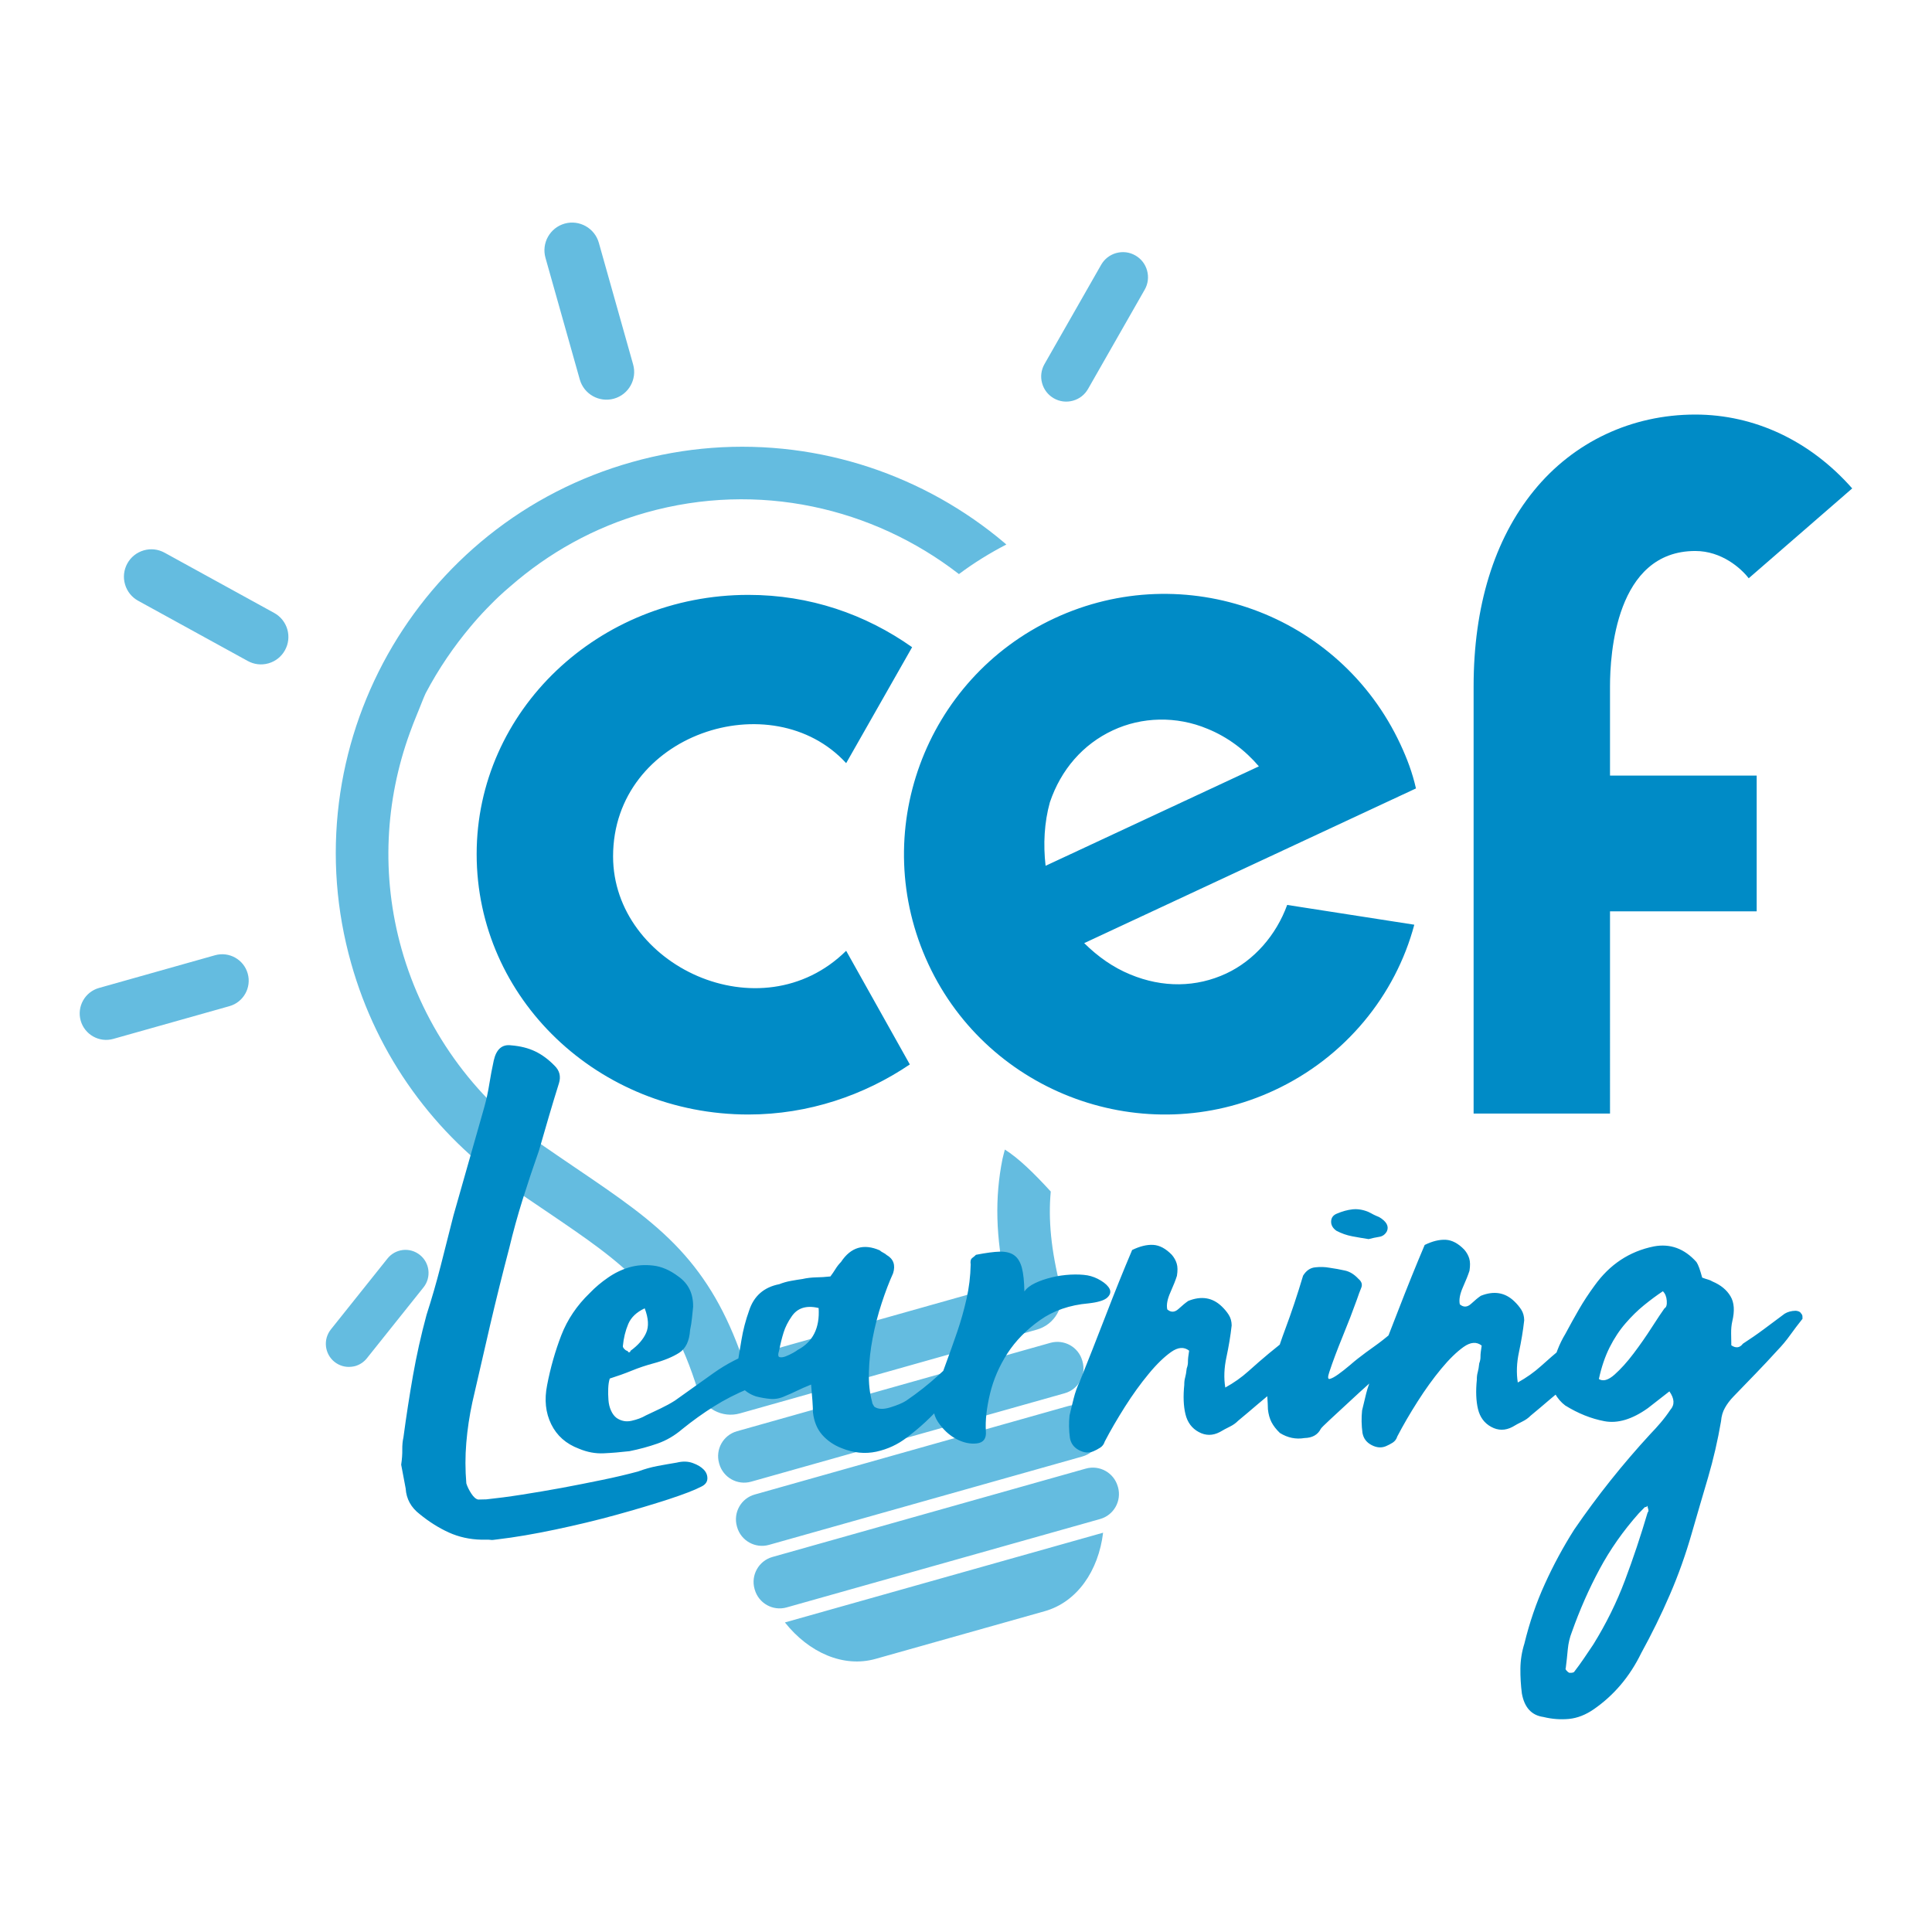<?xml version="1.0" encoding="utf-8"?>
<!-- Generator: Adobe Illustrator 16.0.4, SVG Export Plug-In . SVG Version: 6.00 Build 0)  -->
<!DOCTYPE svg PUBLIC "-//W3C//DTD SVG 1.1//EN" "http://www.w3.org/Graphics/SVG/1.1/DTD/svg11.dtd">
<svg version="1.1" id="Calque_1" xmlns="http://www.w3.org/2000/svg" xmlns:xlink="http://www.w3.org/1999/xlink" x="0px" y="0px"
	 width="566.929px" height="566.93px" viewBox="0 0 566.929 566.93" enable-background="new 0 0 566.929 566.93"
	 xml:space="preserve">
<g>
	<path fill="#64BCE0" d="M323.698,449.759l-93.371,26.332c7.016,8.854,17.165,13.354,26.604,10.693l49.647-13.996
		C316.04,470.11,322.333,460.988,323.698,449.759 M221.414,466.254l0.054,0.179c1.134,4.034,5.329,6.392,9.368,5.249l91.979-25.939
		c4.026-1.125,6.383-5.32,5.249-9.373l-0.062-0.178c-1.143-4.035-5.32-6.373-9.363-5.249l-91.979,25.939
		C222.628,458.024,220.28,462.22,221.414,466.254 M216.241,447.902l0.054,0.196c1.134,4.017,5.329,6.373,9.368,5.23l91.966-25.938
		c4.043-1.143,6.391-5.338,5.248-9.355l-0.044-0.196c-1.143-4.034-5.338-6.391-9.364-5.248l-91.983,25.957
		C217.446,439.672,215.099,443.867,216.241,447.902 M211.011,429.354l0.045,0.179c1.143,4.053,5.338,6.392,9.372,5.249
		l91.979-25.939c4.043-1.125,6.382-5.32,5.239-9.373l-0.054-0.178c-1.124-4.035-5.319-6.373-9.363-5.249l-91.97,25.939
		C212.216,421.124,209.868,425.319,211.011,429.354 M63.109,280.306l-34.062,9.604c-4.124,1.16-6.529,5.463-5.369,9.587
		c1.16,4.105,5.458,6.534,9.582,5.355l34.066-9.604c4.119-1.16,6.525-5.463,5.365-9.568
		C71.531,281.556,67.233,279.146,63.109,280.306 M83.631,190.781c1.035-1.883,1.272-4.062,0.679-6.114
		c-0.603-2.062-1.978-3.775-3.861-4.811l-32.16-17.674c-1.884-1.036-4.053-1.276-6.119-0.678c-2.062,0.607-3.771,1.964-4.807,3.847
		c-1.031,1.884-1.281,4.062-0.674,6.124c0.603,2.071,1.964,3.776,3.847,4.811l32.166,17.674c1.865,1.026,4.012,1.276,6.061,0.696
		c0.026-0.009,0.045-0.018,0.062-0.018C80.891,194.039,82.6,192.665,83.631,190.781 M113.694,369.316l-16.607,20.799
		c-2.32,2.909-1.848,7.176,1.066,9.515c1.42,1.125,3.183,1.643,4.985,1.429c0.375-0.036,0.736-0.107,1.094-0.197
		c1.353-0.393,2.553-1.178,3.437-2.303l16.611-20.798c2.33-2.928,1.844-7.194-1.071-9.515c-1.415-1.125-3.182-1.643-4.98-1.446
		C116.435,367.014,114.818,367.906,113.694,369.316 M185.785,106.947l-10.063-35.704c-1.219-4.312-5.722-6.838-10.038-5.624
		c-4.315,1.223-6.837,5.722-5.618,10.042l10.068,35.705c1.219,4.311,5.713,6.828,10.037,5.614
		C184.487,115.767,187.009,111.259,185.785,106.947 M295.296,159.79c-0.161-0.143-0.312-0.304-0.482-0.438
		c-5.802-4.918-12.135-9.301-18.785-13.032c-6.654-3.722-13.692-6.828-20.923-9.221c-7.306-2.41-14.871-4.124-22.476-5.079
		c-15.844-1.99-31.728-0.785-47.21,3.58c-15.487,4.364-29.662,11.639-42.118,21.609c-5.989,4.803-11.546,10.212-16.509,16.076
		c-4.918,5.82-9.297,12.14-13.027,18.79c-3.727,6.659-6.824,13.702-9.221,20.932c-2.415,7.311-4.124,14.862-5.084,22.476
		c-1.99,15.844-0.785,31.724,3.584,47.197c3.82,13.568,9.899,26.171,18.08,37.49c7.899,10.926,17.54,20.369,28.675,28.1
		c3.655,2.535,7.057,4.838,10.337,7.051c23.854,16.175,35.82,24.297,44.657,52.736c0.79,2.517,2.499,4.605,4.811,5.855
		c2.312,1.249,4.981,1.553,7.512,0.839l87.123-24.583c2.535-0.714,4.659-2.356,5.972-4.642c1.33-2.285,1.688-4.944,1.045-7.479
		c-2.865-11.301-3.678-20.191-2.919-28.403c-4.928-5.392-9.507-9.837-13.47-12.317c-0.205,0.893-0.5,1.785-0.688,2.713
		c-2.303,11.443-2.008,22.94,0.973,36.723l-77.295,21.797c-4.642-13.3-10.412-23.262-18.353-31.83
		c-8.257-8.891-18.183-15.604-30.741-24.119c-3.254-2.213-6.619-4.498-10.207-6.979c-19.727-13.692-34.188-33.973-40.712-57.109
		c-6.114-21.677-4.753-43.688,2.392-63.406c0.644-1.83,1.384-3.66,2.125-5.49c0.201-0.473,0.375-0.955,0.585-1.428
		c0.655-1.58,1.223-3.169,1.954-4.758c3.856-7.302,8.337-13.817,13.3-19.709c0.255-0.312,0.509-0.616,0.777-0.919
		c1.664-1.946,3.4-3.803,5.19-5.588c0.759-0.768,1.526-1.535,2.312-2.268c1.054-0.981,2.129-1.937,3.218-2.856
		c11.216-9.801,24.632-17.406,39.899-21.7c32.925-9.283,66.62-1.446,91.797,18.058C285.744,165.208,290.387,162.325,295.296,159.79
		 M335.909,84.989c0.974-1.705,1.214-3.687,0.696-5.579c-0.509-1.901-1.731-3.472-3.445-4.454c-1.705-0.981-3.695-1.223-5.588-0.705
		c-0.018,0-0.035,0.009-0.054,0.009c-1.874,0.536-3.427,1.75-4.392,3.437l-16.638,29.153c-0.964,1.705-1.224,3.686-0.696,5.578
		c0.518,1.901,1.74,3.473,3.445,4.454c1.705,0.974,3.687,1.223,5.588,0.706c0.018,0,0.035-0.009,0.053-0.018
		c1.875-0.526,3.428-1.74,4.393-3.428L335.909,84.989z"/>
	<path fill="#008BC6" d="M472.318,395.398c1.356-2.695,2.928-5.069,4.686-7.087c1.759-2.035,3.562-3.803,5.41-5.302
		c1.848-1.5,3.686-2.875,5.543-4.106c0.678,0.661,1.053,1.589,1.143,2.785c0.089,1.196-0.125,1.946-0.661,2.214
		c-0.785,1.089-2.017,2.945-3.713,5.569c-1.679,2.624-3.473,5.195-5.364,7.694c-1.893,2.518-3.759,4.57-5.598,6.213
		c-1.838,1.625-3.373,2.053-4.588,1.285C469.926,401.184,470.971,398.095,472.318,395.398 M483.654,442.832
		c0.143,0.393,0.089,0.732-0.179,1.018c-2.017,6.838-4.23,13.479-6.659,19.923c-2.418,6.445-5.516,12.711-9.273,18.78
		c-0.92,1.357-1.83,2.696-2.731,4.053c-0.92,1.357-1.893,2.696-2.937,4.053c-0.269,0.143-0.527,0.215-0.795,0.215
		c-0.259,0-0.464,0-0.598,0c-0.268-0.125-0.545-0.357-0.821-0.679c-0.269-0.321-0.339-0.554-0.206-0.696
		c0.241-1.875,0.438-3.713,0.599-5.517c0.169-1.803,0.58-3.517,1.214-5.124c2.285-6.444,4.98-12.567,8.087-18.352
		c3.106-5.802,6.944-11.265,11.523-16.424l1.776-1.821c0.402-0.018,0.66-0.143,0.795-0.429
		C483.449,442.101,483.521,442.439,483.654,442.832 M498.641,372.102c-0.285-0.785-0.562-1.375-0.83-1.768
		c-3.534-3.945-7.693-5.48-12.487-4.588c-7.186,1.446-12.987,5.303-17.424,11.515c-1.687,2.304-3.222,4.624-4.579,6.98
		c-1.356,2.356-2.687,4.749-3.98,7.177c-0.902,1.481-1.679,3.07-2.321,4.748c-0.634,1.679-1.268,3.393-1.91,5.124
		c-0.634,1.481-0.821,2.821-0.526,4.017c0.295,1.196,0.848,2.393,1.669,3.57c0.821,1.464,1.839,2.643,3.053,3.553
		c3.785,2.339,7.605,3.874,11.497,4.605c3.883,0.732,8.132-0.535,12.746-3.82c1.054-0.82,2.107-1.642,3.16-2.463
		c1.044-0.821,2.106-1.625,3.16-2.464c1.499,2.124,1.598,3.928,0.285,5.409c-0.91,1.357-1.856,2.606-2.83,3.749
		c-0.973,1.16-1.999,2.268-3.043,3.356c-8.123,8.818-15.567,18.155-22.333,28.027c-3.24,5.106-6.124,10.444-8.623,15.96
		c-2.517,5.499-4.508,11.354-6.007,17.514c-0.759,2.409-1.143,4.855-1.17,7.337c-0.026,2.464,0.125,4.892,0.429,7.283
		c0.741,4.125,2.839,6.428,6.319,6.909c2.553,0.625,5.053,0.804,7.516,0.571c2.473-0.25,4.883-1.196,7.267-2.838
		c5.927-4.106,10.568-9.587,13.915-16.46c3.106-5.659,5.918-11.372,8.409-17.156c2.508-5.784,4.632-11.765,6.399-17.924
		c1.634-5.642,3.231-11.14,4.82-16.495c1.571-5.373,2.839-10.872,3.803-16.496c0.116-1.463,0.49-2.767,1.143-3.909
		c0.643-1.16,1.481-2.267,2.535-3.356c2.231-2.303,4.392-4.552,6.489-6.712c2.106-2.179,4.204-4.409,6.293-6.713
		c1.446-1.499,2.713-3.017,3.829-4.588c1.098-1.535,2.312-3.124,3.615-4.767c0-0.125,0-0.356-0.018-0.696
		c0-0.321-0.144-0.624-0.411-0.893c-0.134-0.25-0.375-0.464-0.714-0.589c-0.34-0.125-0.643-0.179-0.902-0.179
		c-1.195,0.019-2.267,0.304-3.186,0.857c-1.982,1.499-3.99,2.999-6.035,4.499c-2.035,1.517-4.114,2.945-6.229,4.319
		c-0.911,1.214-2.044,1.375-3.393,0.465c-0.018-1.071-0.035-2.231-0.054-3.499c-0.018-1.285,0.09-2.446,0.331-3.518
		c0.749-3.088,0.58-5.552-0.526-7.391c-1.099-1.856-2.857-3.303-5.275-4.32c-0.402-0.25-0.849-0.446-1.312-0.571
		c-0.465-0.125-1.045-0.321-1.714-0.571C499.203,373.834,498.918,372.905,498.641,372.102 M434.436,398.059
		c0.018,0.661-0.107,1.339-0.365,2c-0.107,1.089-0.26,1.945-0.447,2.624c-0.188,0.66-0.276,1.393-0.259,2.196
		c-0.339,3.338-0.231,6.212,0.34,8.604c0.58,2.392,1.874,4.142,3.892,5.23c2.026,1.106,4.105,1.106,6.213,0
		c0.919-0.554,1.874-1.071,2.874-1.554c0.99-0.481,1.812-1.07,2.472-1.749c1.973-1.624,3.91-3.267,5.82-4.909
		c1.901-1.625,3.919-3.268,6.025-4.909c0.91-0.946,1.82-1.893,2.749-2.839c0.91-0.964,1.901-1.91,2.954-2.856
		c1.045-0.946,1.723-1.999,2.045-3.142c0.312-1.143,0.589-2.303,0.839-3.518c0.116-1.07-0.339-2.017-1.349-2.874
		c-1.008-0.856-2.062-0.928-3.105-0.249c-1.062,0.82-2.151,1.678-3.268,2.553c-1.115,0.893-2.338,1.874-3.65,2.963
		c-1.964,1.643-3.98,3.374-6.008,5.213c-2.043,1.839-4.311,3.445-6.828,4.838c-0.446-2.803-0.33-5.784,0.349-8.926
		c0.669-3.143,1.196-6.248,1.535-9.337c-0.019-1.196-0.304-2.214-0.849-3.089c-0.553-0.856-1.231-1.678-2.053-2.463
		c-2.713-2.625-5.998-3.16-9.836-1.625c-0.786,0.535-1.741,1.321-2.856,2.356c-1.116,1.018-2.223,1.071-3.303,0.144
		c-0.286-1.321,0.018-3,0.91-5.018c0.901-2.017,1.535-3.623,1.929-4.838c0.231-1.463,0.214-2.678-0.072-3.605
		c-0.276-0.91-0.768-1.785-1.445-2.57c-1.768-1.84-3.589-2.803-5.445-2.91c-1.875-0.09-3.937,0.41-6.186,1.518
		c-2.562,6.033-5.15,12.461-7.775,19.244c-2.615,6.784-5.141,13.211-7.568,19.263c-0.768,1.606-1.375,3.284-1.812,5.034
		c-0.438,1.731-0.839,3.41-1.214,5.017c-0.224,2.142-0.188,4.338,0.116,6.605c0.294,1.606,1.178,2.784,2.66,3.553
		c1.481,0.785,2.892,0.893,4.213,0.339c0.66-0.285,1.33-0.625,1.981-1.035c0.66-0.429,1.124-1.035,1.366-1.839
		c1.687-3.231,3.65-6.623,5.936-10.212c2.267-3.57,4.588-6.783,6.936-9.622s4.552-4.98,6.587-6.427
		c2.044-1.446,3.812-1.571,5.303-0.393C434.543,396.327,434.427,397.398,434.436,398.059 M396.803,362.783
		c1.59,0.303,3.205,0.571,4.812,0.82c1.062-0.285,2.098-0.499,3.089-0.66c0.99-0.143,1.758-0.696,2.275-1.643
		c0.644-1.481-0.115-2.874-2.275-4.159c-0.67-0.268-1.241-0.518-1.723-0.768c-0.465-0.268-0.974-0.518-1.518-0.786
		c-1.607-0.643-3.143-0.874-4.605-0.714c-1.465,0.161-3,0.59-4.589,1.268c-1.053,0.429-1.615,1.179-1.66,2.25
		c-0.044,1.071,0.464,1.999,1.554,2.767C393.644,361.943,395.188,362.479,396.803,362.783 M414.263,389.204
		c-0.526-0.125-1.125-0.054-1.785,0.232c-0.669,0-1.401,0.214-2.196,0.643c-0.803,0.41-1.518,0.821-2.178,1.231
		c-1.58,1.357-3.195,2.625-4.838,3.785c-1.651,1.16-3.267,2.356-4.838,3.588c-0.535,0.41-1.356,1.089-2.473,2.053
		c-1.125,0.946-2.205,1.804-3.258,2.553c-1.053,0.75-1.875,1.196-2.481,1.34c-0.589,0.143-0.643-0.518-0.143-2
		c1.018-3.088,2.329-6.569,3.927-10.479c1.598-3.893,2.973-7.463,4.124-10.676c0.5-1.482,0.946-2.678,1.339-3.625
		c0.375-0.945,0.09-1.803-0.848-2.588c-1.223-1.321-2.544-2.125-3.945-2.428c-1.41-0.321-2.919-0.59-4.517-0.821
		c-1.348-0.25-2.74-0.286-4.213-0.125c-1.464,0.143-2.651,0.964-3.562,2.445c-1.643,5.517-3.41,10.818-5.32,15.925
		c-1.91,5.088-3.553,10.532-4.927,16.299c-0.241,1.196-0.321,2.393-0.232,3.605c0.089,1.196,0.143,2.321,0.161,3.393
		c0.16,1.464,0.518,2.731,1.062,3.785c0.562,1.07,1.375,2.124,2.455,3.159c2.303,1.429,4.704,1.91,7.229,1.481
		c2.268-0.053,3.865-0.928,4.768-2.695c0.125-0.25,1.044-1.178,2.749-2.749c1.704-1.554,3.579-3.303,5.614-5.195
		c2.044-1.91,4.008-3.695,5.918-5.409c1.893-1.695,3.178-2.82,3.838-3.374c1.839-1.768,3.544-3.464,5.115-5.088
		c1.58-1.624,3.204-3.267,4.918-4.892c0.25-0.535,0.446-1.071,0.571-1.606c0.125-0.536-0.071-0.946-0.616-1.196
		C415.28,389.508,414.799,389.329,414.263,389.204 M348.594,399.559c0.018,0.66-0.116,1.339-0.366,1.999
		c-0.107,1.089-0.268,1.946-0.446,2.624c-0.196,0.661-0.277,1.393-0.268,2.196c-0.34,3.339-0.232,6.213,0.348,8.604
		c0.58,2.393,1.875,4.143,3.892,5.23c2.026,1.107,4.098,1.107,6.204,0c0.928-0.553,1.893-1.07,2.883-1.553
		c0.991-0.482,1.812-1.071,2.473-1.749c1.964-1.625,3.91-3.268,5.82-4.909c1.892-1.625,3.909-3.268,6.016-4.91
		c0.92-0.945,1.839-1.893,2.758-2.838c0.911-0.965,1.901-1.91,2.955-2.856c1.053-0.946,1.723-2,2.044-3.143
		c0.312-1.142,0.599-2.32,0.839-3.517c0.116-1.071-0.339-2.035-1.348-2.874c-1.018-0.856-2.062-0.929-3.106-0.25
		c-1.071,0.821-2.142,1.678-3.267,2.553c-1.116,0.893-2.339,1.874-3.65,2.964c-1.973,1.643-3.973,3.374-6.008,5.213
		c-2.044,1.838-4.32,3.445-6.819,4.82c-0.464-2.785-0.339-5.767,0.339-8.909c0.67-3.142,1.196-6.248,1.535-9.337
		c-0.018-1.195-0.303-2.213-0.856-3.088c-0.545-0.857-1.224-1.678-2.044-2.464c-2.723-2.624-5.99-3.159-9.837-1.624
		c-0.785,0.535-1.74,1.32-2.865,2.356c-1.106,1.018-2.214,1.071-3.294,0.143c-0.295-1.321,0.018-2.999,0.92-5.017
		c0.893-2.018,1.535-3.624,1.91-4.838c0.24-1.481,0.223-2.678-0.062-3.605c-0.277-0.929-0.768-1.786-1.438-2.571
		c-1.785-1.839-3.598-2.803-5.463-2.91c-1.874-0.106-3.928,0.411-6.177,1.5c-2.57,6.052-5.159,12.479-7.766,19.263
		c-2.624,6.783-5.15,13.21-7.587,19.262c-0.768,1.607-1.366,3.285-1.803,5.035c-0.447,1.731-0.84,3.409-1.215,5.016
		c-0.231,2.143-0.196,4.339,0.116,6.605c0.295,1.607,1.179,2.785,2.66,3.553c1.491,0.785,2.883,0.893,4.213,0.34
		c0.651-0.286,1.33-0.625,1.981-1.054c0.661-0.411,1.116-1.018,1.366-1.821c1.678-3.23,3.659-6.623,5.927-10.211
		c2.268-3.57,4.588-6.784,6.944-9.623c2.339-2.855,4.553-4.98,6.588-6.426c2.044-1.446,3.812-1.571,5.302-0.394
		C348.691,397.827,348.584,398.898,348.594,399.559 M285.303,369.139c-0.455,0.339-0.611,0.964-0.464,1.91
		c-0.076,3.463-0.478,6.837-1.228,10.122c-0.741,3.284-1.651,6.498-2.731,9.657c-1.08,3.16-2.196,6.285-3.339,9.373
		c-1.151,3.088-2.155,6.105-3.043,9.051c-1.014,3.089-0.768,5.748,0.74,7.998c1.509,2.249,3.303,3.91,5.396,5.017
		c2.084,1.089,4.092,1.518,6.021,1.285c1.928-0.231,2.82-1.41,2.642-3.553c-0.196-3.195,0.215-6.873,1.215-11.032
		c0.99-4.142,2.695-8.069,5.088-11.801c2.41-3.713,5.587-6.962,9.551-9.765c3.945-2.803,8.729-4.464,14.317-4.945
		c2.803-0.321,4.624-0.893,5.48-1.714c0.848-0.803,1.071-1.643,0.66-2.518c-0.429-0.856-1.268-1.66-2.553-2.445
		s-2.589-1.285-3.927-1.535c-1.482-0.25-3.143-0.304-4.999-0.215c-1.875,0.107-3.714,0.357-5.499,0.804
		c-1.794,0.429-3.418,0.981-4.882,1.679c-1.455,0.695-2.509,1.518-3.151,2.463c-0.054-2.928-0.295-5.23-0.723-6.891
		c-0.438-1.66-1.152-2.893-2.169-3.66c-1.018-0.785-2.419-1.16-4.223-1.143c-1.794,0.036-4.168,0.357-7.092,0.929
		C286.129,368.478,285.771,368.799,285.303,369.139 M234.036,396.148c-0.139,0.143-0.567,0.411-1.29,0.821
		c-0.732,0.411-1.451,0.768-2.183,1.036c-0.732,0.285-1.325,0.356-1.803,0.231c-0.465-0.106-0.509-0.785-0.125-1.999
		c0.365-1.875,0.803-3.606,1.303-5.23c0.505-1.607,1.281-3.143,2.325-4.643c1.691-2.553,4.338-3.409,7.958-2.535
		C240.588,389.704,238.525,393.792,234.036,396.148 M238.396,410.984c0.089,1.268,0.146,2.445,0.165,3.498
		c0.308,2.678,1.214,4.856,2.713,6.57c1.5,1.695,3.384,2.999,5.678,3.892c3.489,1.41,6.899,1.749,10.216,1.035
		c3.329-0.731,6.311-2.124,8.939-4.159c3.82-2.874,7.229-6.034,10.247-9.498c3.008-3.445,6.016-6.944,9.024-10.461
		c0.656-0.678,1.075-1.625,1.25-2.82c0.183-1.214-0.272-2.071-1.344-2.589c-0.54-0.25-1.08-0.268-1.607-0.071
		c-0.53,0.214-0.924,0.446-1.191,0.732c-1.834,1.624-4.204,3.766-7.092,6.426c-2.888,2.643-6.052,5.142-9.479,7.48
		c-1.049,0.679-2.61,1.339-4.659,1.964c-2.066,0.643-3.629,0.571-4.718-0.214c-0.138-0.269-0.271-0.5-0.41-0.697
		c-0.139-0.195-0.201-0.428-0.21-0.678c-0.714-2.535-1.035-5.428-0.95-8.694c0.071-3.284,0.446-6.659,1.124-10.14
		c0.665-3.481,1.545-6.855,2.625-10.158c1.075-3.285,2.19-6.213,3.352-8.766c0.759-2.41,0.12-4.213-1.901-5.373
		c-0.272-0.25-0.603-0.482-1.014-0.679c-0.401-0.196-0.74-0.429-1.004-0.679c-4.708-2.053-8.493-0.928-11.354,3.393
		c-0.656,0.678-1.214,1.393-1.665,2.143c-0.455,0.731-0.95,1.445-1.459,2.124c-1.474,0.161-2.87,0.25-4.205,0.268
		c-1.334,0.036-2.673,0.179-3.994,0.482c-1.071,0.143-2.195,0.339-3.392,0.554c-1.201,0.214-2.334,0.535-3.393,0.963
		c-4.517,0.875-7.476,3.464-8.867,7.748c-1.022,2.839-1.772,5.713-2.254,8.658c-0.478,2.946-0.965,5.82-1.446,8.641
		c-0.236,1.857,0.191,3.481,1.281,4.874c1.093,1.374,2.575,2.392,4.458,3.017c1.473,0.375,2.914,0.625,4.315,0.732
		c1.406,0.107,2.835-0.179,4.285-0.875c1.062-0.428,2.16-0.91,3.28-1.464c1.125-0.554,2.553-1.179,4.271-1.874
		C238.178,408.163,238.303,409.717,238.396,410.984 M189.606,391.114c-0.835,1.893-2.37,3.66-4.61,5.284
		c0,0.268-0.125,0.411-0.394,0.411c-0.271,0-0.401-0.125-0.41-0.394c-0.264,0-0.566-0.143-0.901-0.481
		c-0.349-0.321-0.514-0.625-0.522-0.893c0.228-2.41,0.759-4.57,1.589-6.534c0.83-1.945,2.441-3.48,4.824-4.588
		C190.298,386.83,190.437,389.24,189.606,391.114 M185.401,402.201c2.045-0.84,4.138-1.536,6.258-2.107
		c3.19-0.856,5.744-1.91,7.663-3.142c1.91-1.231,2.968-3.445,3.178-6.659c0.25-1.195,0.433-2.338,0.54-3.41
		c0.12-1.07,0.228-2.213,0.348-3.409c0.062-3.874-1.388-6.855-4.36-8.926c-2.433-1.839-4.892-2.893-7.368-3.178
		c-2.478-0.286-4.798-0.125-6.989,0.518c-2.196,0.643-4.28,1.643-6.253,3.017c-1.981,1.357-3.758,2.856-5.329,4.499
		c-3.812,3.659-6.601,7.819-8.391,12.442c-1.78,4.643-3.173,9.498-4.15,14.604c-0.856,4.285-0.455,8.105,1.205,11.479
		c1.656,3.374,4.369,5.766,8.127,7.177c2.424,1.018,4.834,1.463,7.23,1.356c2.405-0.107,4.937-0.321,7.597-0.625
		c2.923-0.589,5.686-1.339,8.27-2.249c2.589-0.911,4.994-2.321,7.23-4.231c3.025-2.445,6.128-4.677,9.296-6.659
		c3.165-1.999,6.61-3.748,10.31-5.284c1.594-0.696,2.981-1.767,4.151-3.177c1.178-1.429,1.883-2.804,2.129-4.143
		c0.25-1.339,0.066-2.41-0.559-3.195c-0.611-0.785-1.91-0.893-3.9-0.321c-4.378,1.535-8.444,3.642-12.202,6.302
		c-3.758,2.678-7.551,5.373-11.372,8.105c-1.316,0.839-2.704,1.588-4.159,2.285c-1.459,0.695-2.914,1.374-4.369,2.07
		c-1.188,0.696-2.584,1.214-4.178,1.571c-1.598,0.374-3.07,0.089-4.414-0.821c-0.683-0.518-1.223-1.232-1.643-2.178
		c-0.415-0.911-0.669-1.946-0.749-3.089c-0.094-1.125-0.112-2.268-0.067-3.392c0.045-1.143,0.192-2.107,0.451-2.91
		C181.185,403.808,183.345,403.039,185.401,402.201 M140.32,440.029c-0.669-0.125-1.343-0.714-2.03-1.768
		c-0.692-1.07-1.17-2.053-1.45-2.98c-0.34-4-0.34-7.98-0.01-11.908c0.326-3.945,0.92-7.926,1.79-11.943
		c1.736-7.641,3.473-15.174,5.208-22.618c1.736-7.427,3.611-14.978,5.615-22.619c1.115-4.677,2.432-9.443,3.945-14.281
		c1.518-4.82,3.11-9.587,4.767-14.282c1.004-3.499,1.981-6.855,2.923-10.068s1.919-6.427,2.933-9.658
		c0.634-2.018,0.2-3.749-1.286-5.195c-1.775-1.82-3.668-3.23-5.686-4.195c-2.013-0.964-4.36-1.553-7.038-1.767
		c-2.669-0.357-4.378,1.143-5.119,4.48c-0.495,2.285-0.924,4.553-1.29,6.819c-0.356,2.285-0.848,4.57-1.481,6.838l-9.047,31.795
		c-1.254,4.963-2.504,9.89-3.749,14.781c-1.254,4.892-2.633,9.676-4.15,14.371c-1.634,6.034-2.959,12.015-3.994,17.888
		c-1.031,5.892-1.964,11.926-2.785,18.066c-0.25,1.089-0.357,2.285-0.339,3.606c0.026,1.339-0.085,2.82-0.322,4.409l1.317,6.98
		c0.191,3.07,1.57,5.588,4.142,7.552c2.704,2.213,5.538,3.998,8.497,5.355c2.955,1.339,6.173,2.053,9.646,2.124h0.803
		c1.062-0.018,1.7,0,1.901,0.054c0.201,0.071,0.835,0.018,1.901-0.143c5.195-0.607,10.876-1.589,17.066-2.893
		c6.177-1.303,12.131-2.73,17.835-4.302c5.712-1.571,10.818-3.106,15.335-4.57c4.508-1.481,7.689-2.714,9.542-3.678
		c1.2-0.554,1.812-1.339,1.865-2.339c0.045-0.999-0.304-1.892-1.049-2.678c-0.75-0.785-1.83-1.445-3.235-1.945
		c-1.41-0.518-2.981-0.554-4.709-0.125c-1.865,0.303-3.758,0.643-5.686,1c-1.929,0.374-3.82,0.91-5.677,1.606
		c-3.191,0.856-6.708,1.696-10.564,2.481c-3.86,0.803-7.779,1.57-11.773,2.32c-3.985,0.732-7.918,1.393-11.773,2
		c-3.865,0.606-7.319,1.053-10.386,1.374L140.32,440.029z"/>
	<path fill="#008BC6" d="M248.3,223.942l19.352-34.026c-13.684-9.676-30.027-15.353-48.04-15.353
		c-44.042,0-79.741,34.035-79.741,76.068c0,42.367,35.699,76.412,79.741,76.412c17.674,0,34.026-5.678,47.37-14.692L248.3,279.002
		c-25.024,24.69-68.396,4.338-68.396-27.702C179.903,215.266,226.609,200.261,248.3,223.942 M306.819,254.059
		c-0.724-6.284-0.393-12.693,1.259-18.629c3.249-9.604,9.711-17.04,18.494-21.128c8.463-3.954,18.62-4.267,27.761-0.438
		c5.909,2.401,11.032,6.266,15.076,11.015L306.819,254.059z M318.146,276.753l97.357-45.394c-1.062-4.668-2.598-8.729-4.57-12.961
		c-17.906-38.4-63.438-54.726-101.535-36.954c-38.092,17.754-54.855,63.126-36.949,101.521
		c17.768,38.097,63.434,54.734,101.53,36.954c20.869-9.712,35.553-27.975,41.033-48.571l-37.302-5.802
		c-3.223,8.873-9.703,16.294-17.871,20.115c-8.765,4.089-18.619,4.267-28.215,0.269
		C326.608,283.858,322.208,280.752,318.146,276.753 M543.513,143.321c-12.345-14.005-28.688-21.673-46.041-21.673
		c-18.673,0-35.704,7.998-47.37,22.342c-11.685,14.353-17.684,34.035-17.684,57.386v27.028v39.025v59.327h40.025V267.43h43.041
		v-39.837h-43.041v-26.216c0-9.346,1.678-39.694,25.028-39.694c7.677,0,13.354,4.998,15.675,8.006L543.513,143.321z"/>
</g>
</svg>
